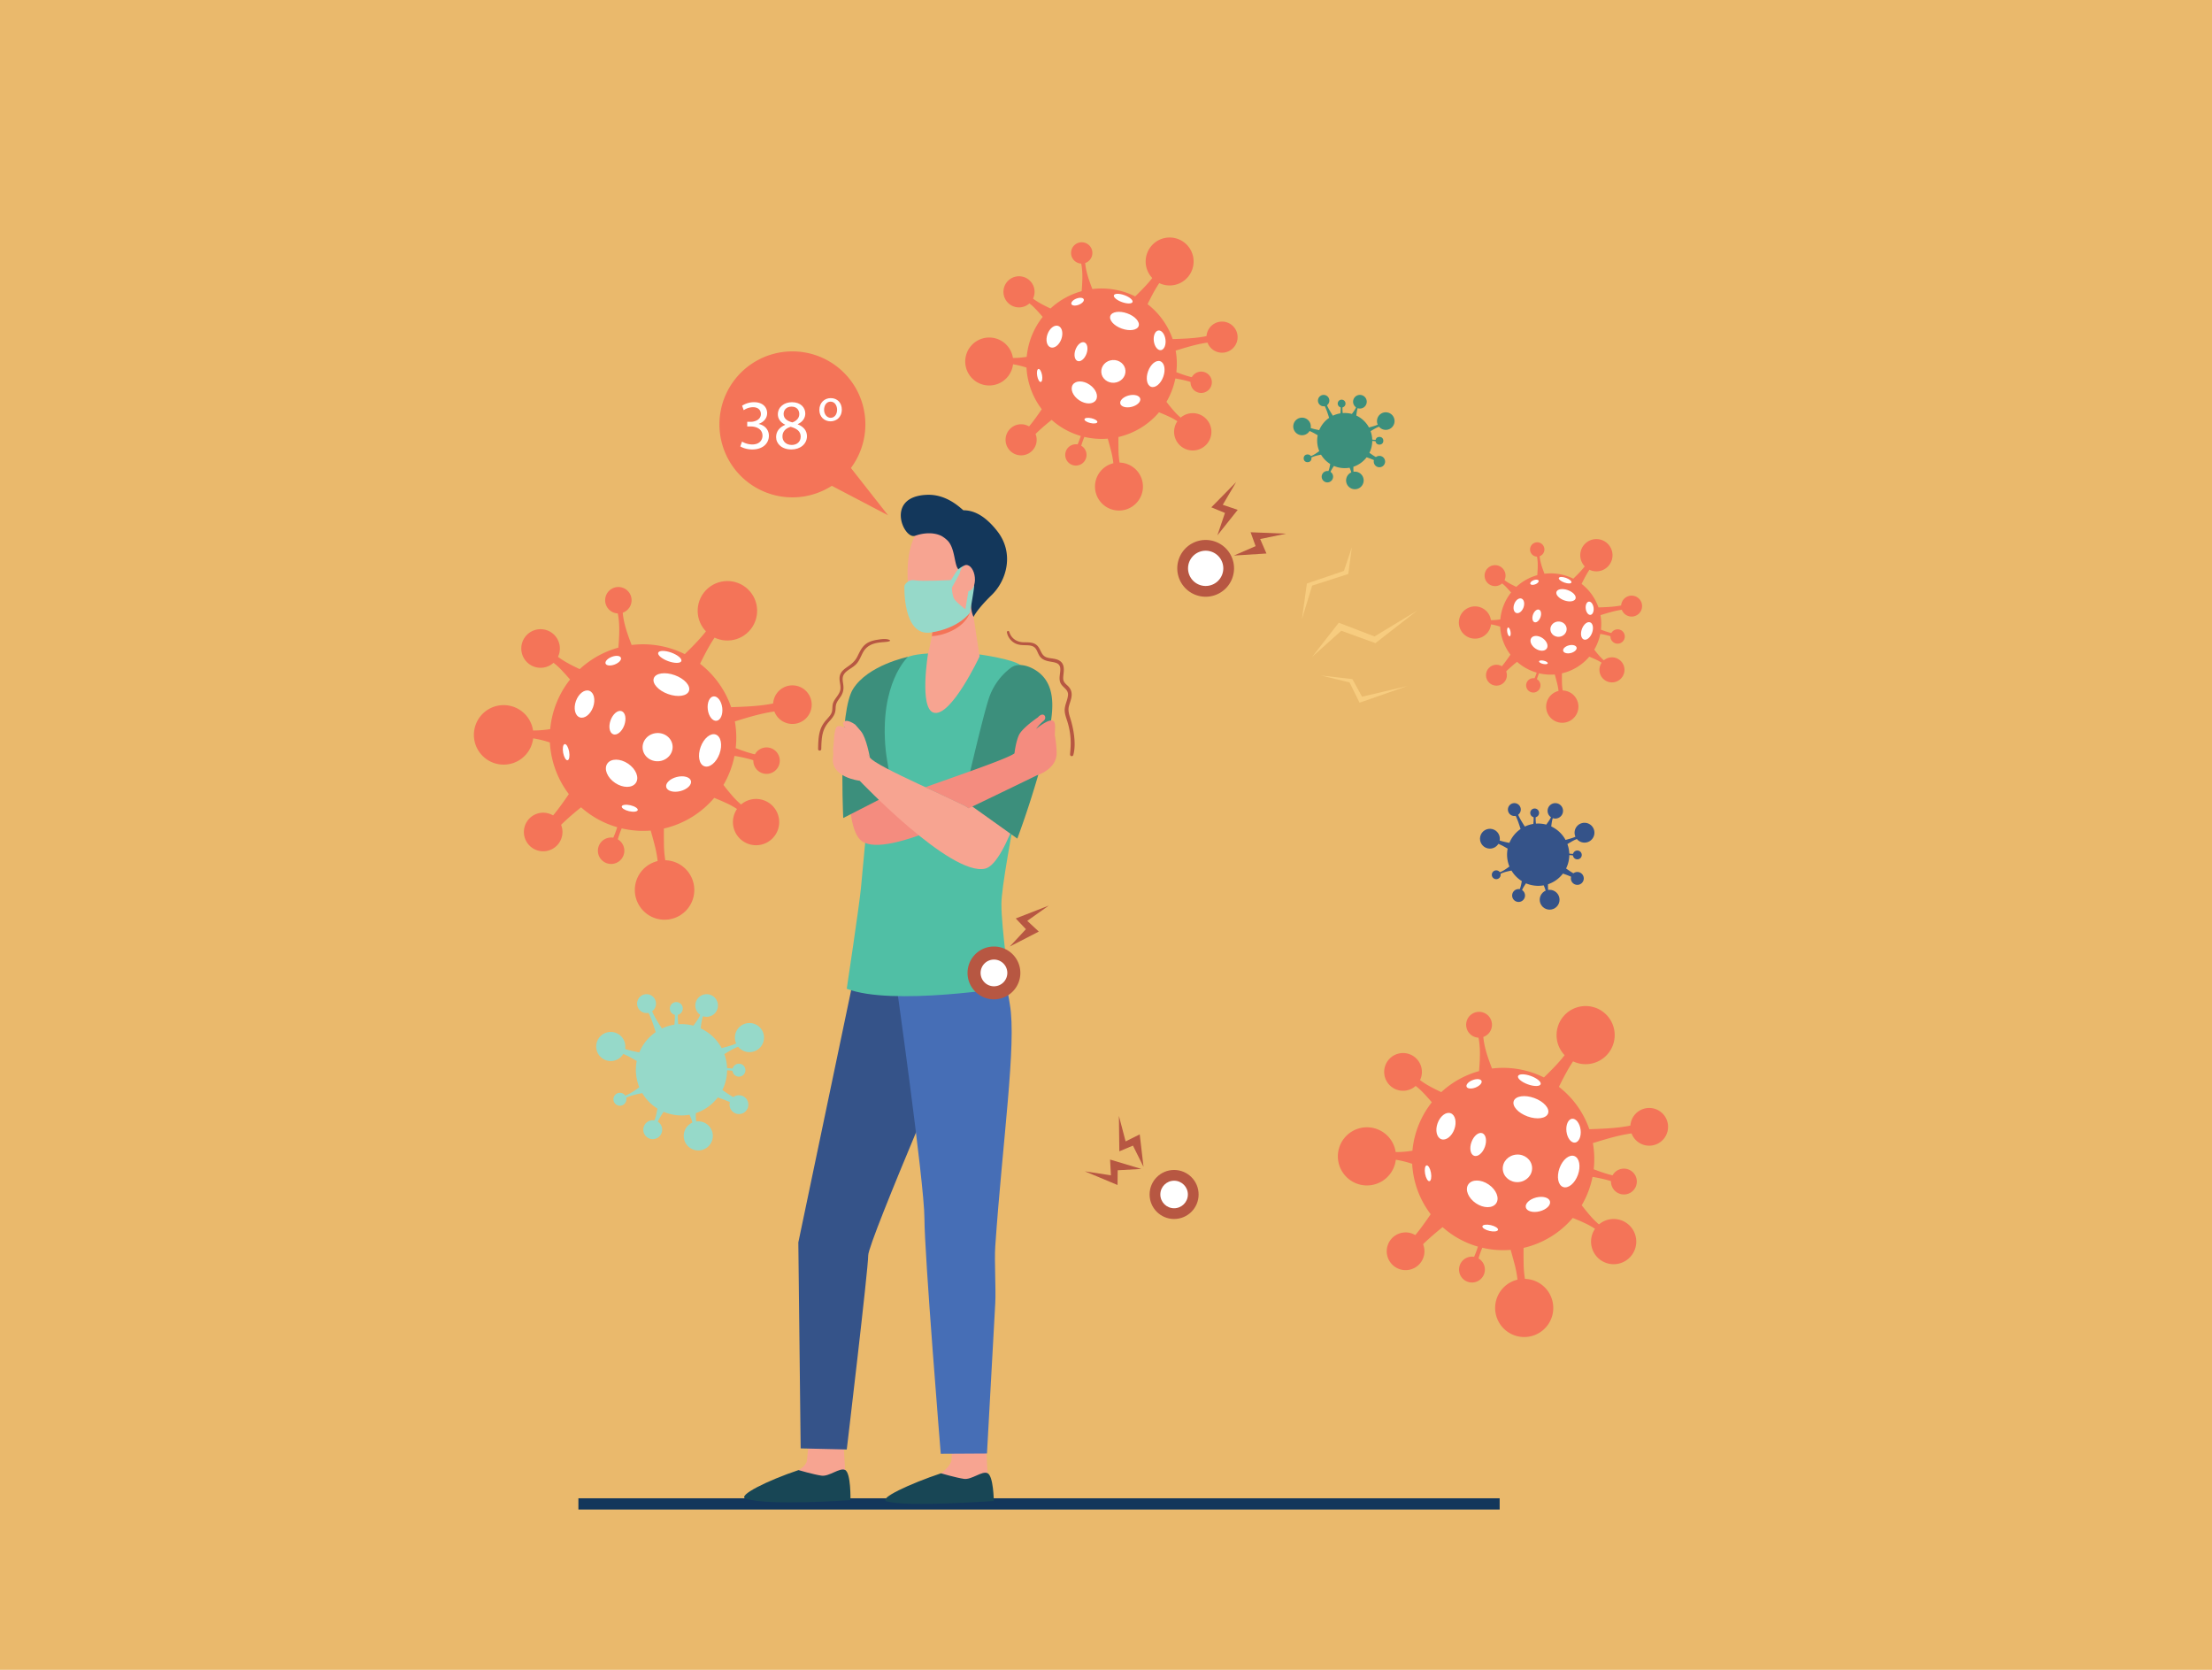 <svg id="Layer_1" data-name="Layer 1" xmlns="http://www.w3.org/2000/svg" viewBox="0 0 2650 2000"><defs><style>.cls-1{fill:#eab96c;}.cls-2{fill:#f47458;}.cls-3{fill:#fff;}.cls-4{fill:#13375b;}.cls-5{fill:#96d9c9;}.cls-6{fill:#3c8f7c;}.cls-7{fill:#355389;}.cls-8{fill:#f7a491;}.cls-9{fill:#184655;}.cls-10{fill:#466eb6;}.cls-11{fill:#50bfa5;}.cls-12{fill:#f48c7f;}.cls-13{fill:#f7cc7f;}.cls-14{fill:#b75742;}</style></defs><rect class="cls-1" width="2650" height="2000"/><path class="cls-2" d="M1283.3,421.77a18.63,18.63,0,1,1,22.91-13A18.64,18.64,0,0,1,1283.3,421.77Z" transform="translate(175.78)"/><path class="cls-2" d="M1040.06,367.51a18.64,18.64,0,1,1,22.91-13A18.65,18.65,0,0,1,1040.06,367.51Z" transform="translate(175.78)"/><path class="cls-2" d="M1042.58,544.73a18.63,18.63,0,1,1,22.91-13A18.64,18.64,0,0,1,1042.58,544.73Z" transform="translate(175.78)"/><path class="cls-2" d="M1247.22,538.74a22.34,22.34,0,1,1,27.47-15.61A22.34,22.34,0,0,1,1247.22,538.74Z" transform="translate(175.78)"/><path class="cls-2" d="M1258.27,469.62a12.77,12.77,0,1,1,16.74-6.74A12.76,12.76,0,0,1,1258.27,469.62Z" transform="translate(175.78)"/><path class="cls-2" d="M1109.75,557.17a12.76,12.76,0,1,1,15.69-8.92A12.76,12.76,0,0,1,1109.75,557.17Z" transform="translate(175.78)"/><path class="cls-2" d="M1116.76,315.27a12.77,12.77,0,1,1,15.69-8.92A12.77,12.77,0,0,1,1116.76,315.27Z" transform="translate(175.78)"/><path class="cls-2" d="M1217.83,340.88a28.72,28.72,0,1,1,35.32-20.07A28.72,28.72,0,0,1,1217.83,340.88Z" transform="translate(175.78)"/><path class="cls-2" d="M1001.7,460.68A28.72,28.72,0,1,1,1037,440.61,28.72,28.72,0,0,1,1001.7,460.68Z" transform="translate(175.78)"/><path class="cls-2" d="M1157.14,610.46a28.72,28.72,0,1,1,35.31-20.07A28.72,28.72,0,0,1,1157.14,610.46Z" transform="translate(175.78)"/><path class="cls-2" d="M1174.4,580.11a59.89,59.89,0,0,1-6.76-16,102,102,0,0,1-3.47-24.92c0-1.82-.15-7.16-.05-15.77a90.47,90.47,0,0,0,48.6-29.58c1.42.55,2.82,1.11,4.21,1.7,3.27,1.36,6.48,2.81,9.63,4.32,8.71,4.27,19.22,11.88,23.42,20.25l7.47-9.91a27.27,27.27,0,0,1-5.23-1.61,45.86,45.86,0,0,1-4.73-2.28,57.29,57.29,0,0,1-8.49-5.84,71.4,71.4,0,0,1-7.48-7.19q-3.49-3.93-6.82-8.06-1.56-2-3.07-3.94a90.56,90.56,0,0,0,10.68-28c9.29,1.6,21.63,4.25,29.74,9.09l2.44-8.89c-9.73,0-22-4.24-31-7.71a89.14,89.14,0,0,0-.81-25.83c15.5-4.76,37.88-11.93,54.38-10L1285,397.67c-15,7.3-38.77,7.88-55.89,8.48A90.42,90.42,0,0,0,1199,364.3c7.41-14.95,15.2-30.11,27.85-41.3a43,43,0,0,1,5.88-4.5l-14.64-10.62a43.12,43.12,0,0,1-2.44,7c-6.83,15.78-19.29,28.26-31.46,40.14a90.43,90.43,0,0,0-51.32-8.82c-4.27-11.23-7.77-20.89-8.66-32.1a44.76,44.76,0,0,1,.46-11.8l-9.13,1.32a33.09,33.09,0,0,1,2.28,5.54c4.12,12.65,3.3,26.16,2.25,39.59a90.52,90.52,0,0,0-37.34,20.76c-8.19-3.91-25-11.53-31.23-23l-7.54,9.85c6.15,1.5,13,6.24,17.73,10.59,3.28,3,9.13,9.58,11.72,12.59a90.3,90.3,0,0,0-19.18,47.86,98.1,98.1,0,0,1-25.45.89c-8-.86-18-3.37-24-7.42l-1.4,18c6.61-3.07,16.88-4,24.87-3.61a98.48,98.48,0,0,1,25.73,5.05,90.17,90.17,0,0,0,18.3,49.83c-5.06,7.38-15.68,23-25.87,31.71l9.11,8.43c7.06-9.68,20.3-20.72,28.56-27.38A89.69,89.69,0,0,0,1119,522.16c-2.07,6.7-5.76,15.7-10.23,21.13l8.66,3.15c.06-7.13,3.11-16.6,5.89-23.15a89.57,89.57,0,0,0,28,2.11c2.29,8,3.53,12.94,4.08,15,3.21,12.65,5,29.89,1,42.17Z" transform="translate(175.78)"/><path class="cls-3" d="M1188.32,390.56c-1.82,5-10.88,6.36-20.24,3s-15.49-10.2-13.67-15.23,10.88-6.36,20.24-3S1190.14,385.54,1188.32,390.56Z" transform="translate(175.78)"/><path class="cls-3" d="M1095.7,406.19c-2.56,7.08-8.33,11.49-12.9,9.83s-6.2-8.72-3.64-15.81,8.34-11.48,12.91-9.83S1098.26,399.11,1095.7,406.19Z" transform="translate(175.78)"/><path class="cls-3" d="M1137.07,479.33c-3.45,5.14-12.44,5.16-20.06,0s-11-13.46-7.55-18.6,12.45-5.16,20.07,0S1140.53,474.18,1137.07,479.33Z" transform="translate(175.78)"/><path class="cls-3" d="M1217.82,451.26c-3,8.45-9.6,13.83-14.63,12s-6.62-10.14-3.56-18.59,9.6-13.83,14.62-12S1220.88,442.81,1217.82,451.26Z" transform="translate(175.78)"/><path class="cls-3" d="M1190.22,477.45c-.94-3.77-7.06-5.48-13.65-3.82s-11.18,6.06-10.23,9.83,7.06,5.48,13.66,3.82S1191.17,481.22,1190.22,477.45Z" transform="translate(175.78)"/><path class="cls-3" d="M1113.77,357.64c-4.08,1.56-6.76,4.49-6,6.53s4.72,2.42,8.8.86,6.76-4.49,6-6.53S1117.85,356.07,1113.77,357.64Z" transform="translate(175.78)"/><path class="cls-3" d="M1066.8,450.22c.77,4.3,2.69,7.56,4.29,7.28s2.27-4,1.5-8.32-2.69-7.55-4.29-7.27S1066,445.92,1066.8,450.22Z" transform="translate(175.78)"/><path class="cls-3" d="M1130.49,506.69c4.26,1,8,.48,8.37-1.1s-2.8-3.66-7.06-4.64-8-.48-8.37,1.1S1126.23,505.71,1130.49,506.69Z" transform="translate(175.78)"/><path class="cls-3" d="M1181,361.73c-.82,2.28-6.49,2.32-12.66.1s-10.49-5.89-9.67-8.17,6.49-2.33,12.66-.11S1181.8,359.44,1181,361.73Z" transform="translate(175.78)"/><path class="cls-3" d="M1125.87,423.64c-2.23,6.17-7,10.1-10.65,8.77s-4.81-7.39-2.58-13.55,7-10.1,10.65-8.78S1128.1,417.47,1125.87,423.64Z" transform="translate(175.78)"/><path class="cls-3" d="M1220.47,406.73c.82,6.5-1.64,12.17-5.49,12.66s-7.65-4.39-8.47-10.9,1.64-12.17,5.49-12.66S1219.65,400.22,1220.47,406.73Z" transform="translate(175.78)"/><path class="cls-3" d="M1172.52,443.78c.55,7.51-5.49,14.06-13.48,14.64s-14.92-5-15.46-12.54,5.49-14.07,13.49-14.65S1172,436.27,1172.52,443.78Z" transform="translate(175.78)"/><path class="cls-2" d="M767.4,866.28a23.11,23.11,0,1,1,28.42-16.15A23.12,23.12,0,0,1,767.4,866.28Z" transform="translate(175.78)"/><path class="cls-2" d="M465.7,799a23.11,23.11,0,1,1,28.42-16.15A23.11,23.11,0,0,1,465.7,799Z" transform="translate(175.78)"/><path class="cls-2" d="M468.83,1018.79a23.11,23.11,0,1,1,28.41-16.15A23.11,23.11,0,0,1,468.83,1018.79Z" transform="translate(175.78)"/><path class="cls-2" d="M722.65,1011.36A27.71,27.71,0,1,1,756.72,992,27.7,27.7,0,0,1,722.65,1011.36Z" transform="translate(175.78)"/><path class="cls-2" d="M736.35,925.63a15.84,15.84,0,1,1,20.78-8.36A15.84,15.84,0,0,1,736.35,925.63Z" transform="translate(175.78)"/><path class="cls-2" d="M552.14,1034.22a15.83,15.83,0,1,1,19.47-11.06A15.83,15.83,0,0,1,552.14,1034.22Z" transform="translate(175.78)"/><path class="cls-2" d="M560.83,734.17a15.83,15.83,0,1,1,19.47-11.06A15.82,15.82,0,0,1,560.83,734.17Z" transform="translate(175.78)"/><circle class="cls-2" cx="695.65" cy="731.6" r="35.62" transform="translate(-132.98 630.01) rotate(-40.67)"/><path class="cls-2" d="M418.13,914.54a35.63,35.63,0,1,1,43.8-24.89A35.63,35.63,0,0,1,418.13,914.54Z" transform="translate(175.78)"/><path class="cls-2" d="M610.92,1100.31a35.62,35.62,0,1,1,43.8-24.89A35.63,35.63,0,0,1,610.92,1100.31Z" transform="translate(175.78)"/><path class="cls-2" d="M632.33,1062.68c-3.73-5.71-6.54-13.23-8.39-19.86a126.61,126.61,0,0,1-4.3-30.9c0-2.25-.18-8.89-.07-19.56a112.15,112.15,0,0,0,60.29-36.7q2.64,1,5.22,2.11c4.06,1.69,8,3.49,11.95,5.36,10.8,5.3,23.84,14.74,29.05,25.12L735.34,976a34.12,34.12,0,0,1-6.49-2,55.71,55.71,0,0,1-5.87-2.83,70.7,70.7,0,0,1-10.53-7.24,90.6,90.6,0,0,1-9.28-8.91q-4.32-4.87-8.45-10c-1.29-1.6-2.55-3.23-3.8-4.88a112.41,112.41,0,0,0,13.24-34.8c11.52,2,26.83,5.28,36.88,11.28l3-11c-12.08,0-27.31-5.26-38.46-9.57a110.89,110.89,0,0,0-1-32c19.22-5.91,47-14.8,67.45-12.39l-2.57-15.18c-18.64,9.06-48.08,9.78-69.32,10.53A112.2,112.2,0,0,0,662.89,795c9.19-18.53,18.86-37.35,34.54-51.23a55.55,55.55,0,0,1,7.3-5.58L686.57,725a54.18,54.18,0,0,1-3,8.68c-8.47,19.58-23.92,35.06-39,49.79a112.15,112.15,0,0,0-63.65-10.94c-5.3-13.93-9.64-25.91-10.74-39.82a55.9,55.9,0,0,1,.56-14.63l-11.32,1.64a41.44,41.44,0,0,1,2.83,6.86c5.11,15.7,4.1,32.45,2.79,49.11a112.33,112.33,0,0,0-46.31,25.76c-10.16-4.85-30.95-14.31-38.73-28.52l-9.37,12.22c7.64,1.85,16.07,7.74,22,13.14,4.07,3.66,11.32,11.88,14.54,15.6a112.12,112.12,0,0,0-23.8,59.37,121.24,121.24,0,0,1-31.56,1.1c-9.89-1.06-22.29-4.18-29.78-9.19l-1.74,22.36c8.2-3.81,20.94-5,30.84-4.48A122.07,122.07,0,0,1,483,889.32a112,112,0,0,0,22.7,61.81c-6.27,9.15-19.45,28.55-32.08,39.33l11.3,10.46c8.75-12,25.17-25.7,35.42-34a111.27,111.27,0,0,0,43.32,23.85c-2.57,8.3-7.14,19.47-12.69,26.2l10.74,3.91c.08-8.84,3.87-20.6,7.32-28.71a111.49,111.49,0,0,0,34.73,2.62c2.85,9.89,4.39,16,5.06,18.57,4,15.68,6.15,37.06,1.28,52.3Z" transform="translate(175.78)"/><path class="cls-3" d="M649.6,827.57c-2.26,6.23-13.5,7.88-25.12,3.68s-19.2-12.65-17-18.88,13.5-7.88,25.11-3.69S651.85,821.34,649.6,827.57Z" transform="translate(175.78)"/><path class="cls-3" d="M534.72,847c-3.18,8.79-10.34,14.25-16,12.2s-7.69-10.83-4.51-19.61,10.34-14.24,16-12.2S537.89,838.17,534.72,847Z" transform="translate(175.78)"/><path class="cls-3" d="M586,937.66c-4.29,6.39-15.43,6.41-24.89.05s-13.65-16.68-9.36-23.06,15.44-6.41,24.9,0S590.32,931.28,586,937.66Z" transform="translate(175.78)"/><path class="cls-3" d="M686.19,902.85C682.4,913.33,674.28,920,668,917.75s-8.21-12.58-4.42-23.06,11.91-17.15,18.14-14.9S690,892.37,686.19,902.85Z" transform="translate(175.78)"/><path class="cls-3" d="M652,935.34c-1.18-4.68-8.76-6.8-16.94-4.74s-13.86,7.51-12.69,12.19,8.76,6.79,16.94,4.74S653.13,940,652,935.34Z" transform="translate(175.78)"/><path class="cls-3" d="M557.13,786.73c-5.07,1.94-8.38,5.56-7.41,8.1s5.86,3,10.92,1.06,8.38-5.56,7.41-8.09S562.19,784.79,557.13,786.73Z" transform="translate(175.78)"/><path class="cls-3" d="M498.86,901.56c1,5.34,3.34,9.38,5.33,9s2.82-5,1.86-10.31-3.33-9.38-5.32-9S497.91,896.23,498.86,901.56Z" transform="translate(175.78)"/><path class="cls-3" d="M577.86,971.6c5.29,1.21,9.94.6,10.39-1.36s-3.47-4.54-8.76-5.75-9.93-.6-10.38,1.36S572.58,970.39,577.86,971.6Z" transform="translate(175.78)"/><path class="cls-3" d="M640.48,791.8c-1,2.83-8.05,2.89-15.7.12s-13-7.3-12-10.13,8.06-2.89,15.71-.13S641.51,789,640.48,791.8Z" transform="translate(175.78)"/><path class="cls-3" d="M572.14,868.59c-2.77,7.65-8.68,12.53-13.22,10.89s-6-9.17-3.2-16.82,8.68-12.52,13.21-10.88S574.9,860.94,572.14,868.59Z" transform="translate(175.78)"/><path class="cls-3" d="M689.47,847.61c1,8.07-2,15.11-6.81,15.71s-9.48-5.45-10.5-13.52,2-15.1,6.81-15.7S688.45,839.55,689.47,847.61Z" transform="translate(175.78)"/><path class="cls-3" d="M630,893.57c.68,9.32-6.81,17.45-16.73,18.17s-18.5-6.25-19.17-15.56,6.81-17.45,16.73-18.16S629.33,884.26,630,893.57Z" transform="translate(175.78)"/><path class="cls-2" d="M1794,1371.42a22.59,22.59,0,1,1,27.78-15.78A22.58,22.58,0,0,1,1794,1371.42Z" transform="translate(175.78)"/><path class="cls-2" d="M1499.09,1305.64a22.59,22.59,0,1,1,27.77-15.79A22.59,22.59,0,0,1,1499.09,1305.64Z" transform="translate(175.78)"/><path class="cls-2" d="M1502.15,1520.48a22.59,22.59,0,1,1,27.77-15.79A22.6,22.6,0,0,1,1502.15,1520.48Z" transform="translate(175.78)"/><path class="cls-2" d="M1750.22,1513.22a27.08,27.08,0,1,1,33.29-18.93A27.08,27.08,0,0,1,1750.22,1513.22Z" transform="translate(175.78)"/><path class="cls-2" d="M1763.61,1429.42a15.47,15.47,0,1,1,20.3-8.16A15.47,15.47,0,0,1,1763.61,1429.42Z" transform="translate(175.78)"/><path class="cls-2" d="M1583.57,1535.56a15.48,15.48,0,1,1,19-10.81A15.48,15.48,0,0,1,1583.57,1535.56Z" transform="translate(175.78)"/><path class="cls-2" d="M1592.07,1242.31a15.47,15.47,0,1,1,19-10.81A15.47,15.47,0,0,1,1592.07,1242.31Z" transform="translate(175.78)"/><path class="cls-2" d="M1714.59,1273.36A34.81,34.81,0,1,1,1757.4,1249,34.81,34.81,0,0,1,1714.59,1273.36Z" transform="translate(175.78)"/><path class="cls-2" d="M1452.6,1418.59a34.82,34.82,0,1,1,42.8-24.33A34.81,34.81,0,0,1,1452.6,1418.59Z" transform="translate(175.78)"/><path class="cls-2" d="M1641,1600.15a34.82,34.82,0,1,1,42.81-24.33A34.81,34.81,0,0,1,1641,1600.15Z" transform="translate(175.78)"/><path class="cls-2" d="M1661.94,1563.37c-3.64-5.58-6.38-12.93-8.19-19.41a123.81,123.81,0,0,1-4.21-30.2c0-2.2-.18-8.68-.06-19.12a109.6,109.6,0,0,0,58.92-35.86c1.71.67,3.41,1.35,5.1,2.06,4,1.65,7.85,3.41,11.68,5.24,10.55,5.18,23.3,14.4,28.38,24.55l9-12a32.3,32.3,0,0,1-6.34-1.95,55,55,0,0,1-5.73-2.76,69.77,69.77,0,0,1-10.29-7.08,87.6,87.6,0,0,1-9.07-8.71q-4.23-4.75-8.26-9.78-1.89-2.36-3.72-4.77a109.73,109.73,0,0,0,12.94-34c11.26,1.94,26.23,5.16,36,11l3-10.78c-11.8,0-26.69-5.14-37.59-9.35a108.79,108.79,0,0,0-1-31.31c18.78-5.77,45.91-14.46,65.91-12.1L1796,1342.2c-18.22,8.85-47,9.56-67.75,10.29a109.58,109.58,0,0,0-36.44-50.74c9-18.11,18.43-36.5,33.76-50.06a53.05,53.05,0,0,1,7.13-5.46L1715,1233.36a54,54,0,0,1-3,8.48c-8.28,19.13-23.38,34.26-38.13,48.66a109.72,109.72,0,0,0-62.21-10.69c-5.18-13.61-9.42-25.32-10.5-38.91a54.76,54.76,0,0,1,.55-14.31l-11.06,1.61a41,41,0,0,1,2.77,6.71c5,15.33,4,31.71,2.73,48a109.76,109.76,0,0,0-45.27,25.17c-9.93-4.74-30.24-14-37.85-27.87l-9.16,11.94c7.47,1.81,15.71,7.57,21.5,12.84,4,3.58,11.07,11.61,14.21,15.25a109.67,109.67,0,0,0-23.26,58,118.35,118.35,0,0,1-30.84,1.08c-9.67-1-21.79-4.08-29.11-9l-1.7,21.86c8-3.72,20.47-4.85,30.15-4.38a119.87,119.87,0,0,1,31.19,6.12,109.4,109.4,0,0,0,22.19,60.41c-6.14,8.94-19,27.9-31.36,38.44l11,10.22c8.56-11.74,24.6-25.12,34.62-33.2a108.87,108.87,0,0,0,42.34,23.31c-2.51,8.12-7,19-12.4,25.61l10.5,3.82c.07-8.64,3.78-20.13,7.15-28.06A108.83,108.83,0,0,0,1634,1497c2.78,9.67,4.29,15.69,5,18.15,3.89,15.33,6,36.23,1.25,51.12Z" transform="translate(175.78)"/><path class="cls-3" d="M1678.82,1333.59c-2.2,6.09-13.19,7.71-24.54,3.6s-18.77-12.36-16.57-18.45,13.19-7.71,24.54-3.61S1681,1327.5,1678.82,1333.59Z" transform="translate(175.78)"/><path class="cls-3" d="M1566.55,1352.54c-3.11,8.58-10.11,13.92-15.65,11.92s-7.51-10.59-4.41-19.17,10.11-13.92,15.64-11.92S1569.65,1344,1566.55,1352.54Z" transform="translate(175.78)"/><path class="cls-3" d="M1616.7,1441.19c-4.2,6.24-15.09,6.26-24.33,0s-13.34-16.31-9.14-22.54,15.08-6.26,24.32,0S1620.89,1435,1616.7,1441.19Z" transform="translate(175.78)"/><path class="cls-3" d="M1714.58,1407.16c-3.7,10.25-11.64,16.77-17.73,14.57s-8-12.29-4.33-22.54,11.64-16.76,17.73-14.56S1718.28,1396.92,1714.58,1407.16Z" transform="translate(175.78)"/><path class="cls-3" d="M1681.12,1438.92c-1.14-4.57-8.56-6.65-16.55-4.64s-13.54,7.35-12.4,11.92,8.56,6.64,16.56,4.63S1682.27,1443.49,1681.12,1438.92Z" transform="translate(175.78)"/><path class="cls-3" d="M1588.45,1293.68c-5,1.89-8.19,5.44-7.25,7.91s5.73,2.94,10.68,1,8.19-5.44,7.24-7.91S1593.39,1291.78,1588.45,1293.68Z" transform="translate(175.78)"/><path class="cls-3" d="M1531.5,1405.91c.94,5.21,3.27,9.16,5.21,8.82s2.75-4.86,1.82-10.08-3.26-9.16-5.2-8.82S1530.57,1400.69,1531.5,1405.91Z" transform="translate(175.78)"/><path class="cls-3" d="M1608.71,1474.36c5.17,1.18,9.71.58,10.15-1.34s-3.39-4.43-8.56-5.62-9.71-.58-10.15,1.34S1603.55,1473.17,1608.71,1474.36Z" transform="translate(175.78)"/><path class="cls-3" d="M1669.91,1298.63c-1,2.77-7.87,2.83-15.35.12s-12.72-7.13-11.72-9.9,7.87-2.82,15.35-.12S1670.91,1295.86,1669.91,1298.63Z" transform="translate(175.78)"/><path class="cls-3" d="M1603.11,1373.69c-2.7,7.47-8.48,12.23-12.91,10.63s-5.83-9-3.13-16.43,8.48-12.24,12.91-10.64S1605.82,1366.21,1603.11,1373.69Z" transform="translate(175.78)"/><path class="cls-3" d="M1717.79,1353.18c1,7.89-2,14.76-6.66,15.35s-9.27-5.32-10.26-13.21,2-14.76,6.65-15.35S1716.79,1345.3,1717.79,1353.18Z" transform="translate(175.78)"/><path class="cls-3" d="M1659.67,1398.1c.66,9.1-6.66,17.05-16.35,17.75s-18.08-6.11-18.74-15.21,6.66-17,16.35-17.75S1659,1389,1659.67,1398.1Z" transform="translate(175.78)"/><path class="cls-2" d="M1775.63,738.06A12.54,12.54,0,1,1,1791,729.3,12.55,12.55,0,0,1,1775.63,738.06Z" transform="translate(175.78)"/><path class="cls-2" d="M1612,701.55a12.54,12.54,0,1,1,15.42-8.76A12.54,12.54,0,0,1,1612,701.55Z" transform="translate(175.78)"/><circle class="cls-2" cx="1616.98" cy="808.71" r="12.54" transform="translate(713.02 2258.81) rotate(-79.9)"/><path class="cls-2" d="M1751.35,816.77a15,15,0,1,1,18.48-10.5A15,15,0,0,1,1751.35,816.77Z" transform="translate(175.78)"/><path class="cls-2" d="M1758.78,770.26a8.59,8.59,0,1,1,11.27-4.54A8.59,8.59,0,0,1,1758.78,770.26Z" transform="translate(175.78)"/><path class="cls-2" d="M1658.85,829.17a8.59,8.59,0,1,1,10.56-6A8.6,8.6,0,0,1,1658.85,829.17Z" transform="translate(175.78)"/><path class="cls-2" d="M1663.56,666.4a8.59,8.59,0,1,1,10.56-6A8.59,8.59,0,0,1,1663.56,666.4Z" transform="translate(175.78)"/><path class="cls-2" d="M1731.57,683.63a19.32,19.32,0,1,1,23.77-13.5A19.32,19.32,0,0,1,1731.57,683.63Z" transform="translate(175.78)"/><path class="cls-2" d="M1586.14,764.24a19.32,19.32,0,1,1,23.77-13.5A19.32,19.32,0,0,1,1586.14,764.24Z" transform="translate(175.78)"/><path class="cls-2" d="M1690.73,865a19.33,19.33,0,1,1,23.76-13.51A19.34,19.34,0,0,1,1690.73,865Z" transform="translate(175.78)"/><path class="cls-2" d="M1702.35,844.61a40.2,40.2,0,0,1-4.55-10.77,69.15,69.15,0,0,1-2.34-16.77c0-1.22-.09-4.82,0-10.61a60.93,60.93,0,0,0,32.71-19.91c.95.37,1.89.76,2.83,1.15,2.2.91,4.35,1.89,6.48,2.91,5.86,2.87,12.93,8,15.76,13.62l5-6.67a17.61,17.61,0,0,1-3.52-1.08,28.29,28.29,0,0,1-3.18-1.54,37.55,37.55,0,0,1-5.71-3.93,47.8,47.8,0,0,1-5-4.83q-2.34-2.64-4.58-5.43-1-1.31-2.07-2.64a60.94,60.94,0,0,0,7.19-18.88c6.25,1.07,14.55,2.86,20,6.12l1.64-6c-6.55,0-14.81-2.86-20.86-5.2a60.34,60.34,0,0,0-.54-17.37c10.42-3.21,25.49-8,36.59-6.72l-1.4-8.24c-10.11,4.92-26.08,5.31-37.6,5.71a60.93,60.93,0,0,0-20.23-28.16c5-10.06,10.23-20.26,18.74-27.79a29.56,29.56,0,0,1,4-3l-9.85-7.14a29.94,29.94,0,0,1-1.65,4.7c-4.6,10.62-13,19-21.17,27a60.77,60.77,0,0,0-34.53-5.94c-2.87-7.56-5.22-14.06-5.82-21.6a30.1,30.1,0,0,1,.3-7.94l-6.14.89a23.69,23.69,0,0,1,1.54,3.72c2.77,8.52,2.22,17.61,1.51,26.64a61,61,0,0,0-25.13,14c-5.51-2.63-16.78-7.77-21-15.48l-5.08,6.63c4.14,1,8.72,4.2,11.93,7.13,2.21,2,6.15,6.45,7.89,8.47a60.9,60.9,0,0,0-12.91,32.2,65.4,65.4,0,0,1-17.12.6c-5.36-.57-12.09-2.27-16.16-5l-.94,12.14c4.45-2.07,11.36-2.7,16.73-2.43a66,66,0,0,1,17.32,3.39,60.71,60.71,0,0,0,12.31,33.53c-3.4,5-10.55,15.49-17.4,21.34l6.13,5.67c4.75-6.51,13.65-13.94,19.22-18.42a60.34,60.34,0,0,0,23.5,12.93c-1.4,4.51-3.87,10.57-6.89,14.22L1664,822c0-4.8,2.1-11.17,4-15.58a60.07,60.07,0,0,0,18.84,1.42c1.54,5.37,2.38,8.71,2.75,10.08,2.16,8.5,3.33,20.1.69,28.37Z" transform="translate(175.78)"/><path class="cls-3" d="M1711.72,717.06c-1.23,3.38-7.32,4.28-13.63,2s-10.42-6.86-9.19-10.24,7.32-4.28,13.62-2S1712.94,713.68,1711.72,717.06Z" transform="translate(175.78)"/><path class="cls-3" d="M1649.4,727.58c-1.73,4.76-5.61,7.73-8.69,6.61s-4.17-5.87-2.45-10.63,5.61-7.73,8.69-6.62S1651.12,722.81,1649.4,727.58Z" transform="translate(175.78)"/><path class="cls-3" d="M1677.23,776.79c-2.32,3.46-8.37,3.47-13.5,0s-7.4-9.05-5.08-12.52,8.38-3.47,13.51,0S1679.56,773.33,1677.23,776.79Z" transform="translate(175.78)"/><path class="cls-3" d="M1731.57,757.9c-2.06,5.69-6.46,9.31-9.84,8.09s-4.46-6.83-2.41-12.51,6.46-9.31,9.85-8.09S1733.62,752.21,1731.57,757.9Z" transform="translate(175.78)"/><path class="cls-3" d="M1713,775.53c-.64-2.54-4.76-3.69-9.19-2.57s-7.52,4.07-6.88,6.61,4.75,3.68,9.19,2.57S1713.63,778.06,1713,775.53Z" transform="translate(175.78)"/><path class="cls-3" d="M1661.55,694.91c-2.74,1.05-4.54,3-4,4.39s3.18,1.63,5.93.58,4.54-3,4-4.39S1664.3,693.85,1661.55,694.91Z" transform="translate(175.78)"/><path class="cls-3" d="M1629.94,757.2c.52,2.9,1.81,5.09,2.89,4.9s1.53-2.7,1-5.59-1.81-5.09-2.88-4.9S1629.43,754.31,1629.94,757.2Z" transform="translate(175.78)"/><path class="cls-3" d="M1672.8,795.2c2.87.66,5.39.33,5.63-.74s-1.88-2.46-4.74-3.12-5.39-.33-5.64.74S1669.93,794.54,1672.8,795.2Z" transform="translate(175.78)"/><path class="cls-3" d="M1706.77,697.66c-.55,1.53-4.37,1.56-8.52.06s-7.06-4-6.51-5.49,4.37-1.57,8.52-.07S1707.33,696.12,1706.77,697.66Z" transform="translate(175.78)"/><path class="cls-3" d="M1669.69,739.32c-1.5,4.15-4.71,6.79-7.16,5.9s-3.24-5-1.74-9.12,4.71-6.79,7.17-5.9S1671.19,735.17,1669.69,739.32Z" transform="translate(175.78)"/><path class="cls-3" d="M1733.35,727.94c.55,4.37-1.1,8.19-3.7,8.52s-5.14-3-5.69-7.33,1.1-8.2,3.69-8.53S1732.8,723.56,1733.35,727.94Z" transform="translate(175.78)"/><path class="cls-3" d="M1701.09,752.87c.36,5-3.7,9.46-9.08,9.85s-10-3.39-10.4-8.44,3.7-9.46,9.07-9.85S1700.72,747.82,1701.09,752.87Z" transform="translate(175.78)"/><rect class="cls-4" x="692.93" y="1794.55" width="1103.67" height="13.44"/><path class="cls-5" d="M610.11,1202.07a11.31,11.31,0,1,1-11.31-11.3A11.31,11.31,0,0,1,610.11,1202.07Z" transform="translate(175.78)"/><path class="cls-5" d="M617.53,1353.08a11.31,11.31,0,1,1-11.3-11.31A11.3,11.3,0,0,1,617.53,1353.08Z" transform="translate(175.78)"/><circle class="cls-5" cx="885.26" cy="1323.07" r="11.3"/><path class="cls-5" d="M684.33,1204.34a13.55,13.55,0,1,1-13.55-13.55A13.55,13.55,0,0,1,684.33,1204.34Z" transform="translate(175.78)"/><path class="cls-5" d="M642.12,1209a7.74,7.74,0,1,1-6.63-8.71A7.74,7.74,0,0,1,642.12,1209Z" transform="translate(175.78)"/><path class="cls-5" d="M717.24,1281.78a7.75,7.75,0,1,1-7.74-7.74A7.74,7.74,0,0,1,717.24,1281.78Z" transform="translate(175.78)"/><path class="cls-5" d="M574.63,1316.63a7.75,7.75,0,1,1-7.75-7.75A7.75,7.75,0,0,1,574.63,1316.63Z" transform="translate(175.78)"/><path class="cls-5" d="M573.34,1253.39A17.43,17.43,0,1,1,555.91,1236,17.42,17.42,0,0,1,573.34,1253.39Z" transform="translate(175.78)"/><path class="cls-5" d="M678.2,1360.51a17.43,17.43,0,1,1-17.42-17.43A17.42,17.42,0,0,1,678.2,1360.51Z" transform="translate(175.78)"/><path class="cls-5" d="M739.51,1242.74a17.43,17.43,0,1,1-17.43-17.42A17.43,17.43,0,0,1,739.51,1242.74Z" transform="translate(175.78)"/><path class="cls-5" d="M720.25,1240.28a36.77,36.77,0,0,1-8.27,6.53,62.7,62.7,0,0,1-14,6c-1.06.3-4.16,1.24-9.21,2.57a54.88,54.88,0,0,0-25.13-23.67c.1-.92.2-1.83.32-2.73.27-2.14.6-4.24,1-6.33,1.1-5.78,3.86-13.16,8.08-17l-7-2.77a16.56,16.56,0,0,1-.1,3.32,28.81,28.81,0,0,1-.57,3.13,35,35,0,0,1-2.05,5.91,44.24,44.24,0,0,1-3,5.53c-1.16,1.78-2.36,3.54-3.62,5.28-.59.82-1.19,1.63-1.81,2.43a55,55,0,0,0-18.13-1.73c-.56-5.69-1-13.34.54-18.85h-5.6c1.58,5.69,1.07,13.56.48,19.37a54.44,54.44,0,0,0-15,4.63c-5.28-8.3-13.08-20.23-14.6-30.19l-6.82,3.18c6.69,7.61,10.85,21.4,14,31.32a54.78,54.78,0,0,0-19.64,24.32c-9.93-1.93-20.06-4-28.64-9.64a26.62,26.62,0,0,1-3.58-2.72L554,1258.52a27.33,27.33,0,0,1,4.48.31c10.34,1.45,19.64,6.73,28.55,11.93a54.78,54.78,0,0,0,3.1,31.44c-5.88,4.31-11,7.91-17.38,10.23a27.8,27.8,0,0,1-7,1.64l2.25,5.12a20.79,20.79,0,0,1,2.87-2.23c6.73-4.44,14.77-6.14,22.79-7.69a54.84,54.84,0,0,0,18.16,18.5c-1,5.42-2.73,16.45-8.42,22l7,2.83c-.11-3.85,1.57-8.59,3.34-12.08,1.2-2.4,4.14-6.88,5.48-8.88a54.77,54.77,0,0,0,31.08,3.51,59.15,59.15,0,0,1,4.61,14.74c.79,4.8.93,11.06-.47,15.24l10.77-2.08c-2.86-3.38-5.05-9.23-6.11-14a59.62,59.62,0,0,1-1.19-15.86,54.79,54.79,0,0,0,26.2-18.73c5.13,1.77,16,5.47,22.71,10l3.46-6.69c-6.8-2.56-15.38-8.53-20.61-12.29a54.47,54.47,0,0,0,5.62-23.53c4.25.14,10.11.84,14,2.59l.45-5.58c-4.18,1.12-10.21.85-14.49.28a54.28,54.28,0,0,0-3.27-16.72c4.3-2.62,7-4.15,8.1-4.79,6.88-3.92,16.68-7.71,24.5-7.39Z" transform="translate(175.78)"/><path class="cls-6" d="M1416.79,479.79A6.82,6.82,0,1,1,1410,473,6.82,6.82,0,0,1,1416.79,479.79Z" transform="translate(175.78)"/><path class="cls-6" d="M1421.27,570.94a6.83,6.83,0,1,1-6.82-6.82A6.82,6.82,0,0,1,1421.27,570.94Z" transform="translate(175.78)"/><circle class="cls-6" cx="1652.56" cy="552.83" r="6.82"/><path class="cls-6" d="M1461.6,481.16a8.18,8.18,0,1,1-8.18-8.18A8.18,8.18,0,0,1,1461.6,481.16Z" transform="translate(175.78)"/><path class="cls-6" d="M1436.12,484a4.67,4.67,0,1,1-4-5.26A4.68,4.68,0,0,1,1436.12,484Z" transform="translate(175.78)"/><circle class="cls-6" cx="1652.58" cy="527.91" r="4.67"/><circle class="cls-6" cx="1566.48" cy="548.94" r="4.67"/><path class="cls-6" d="M1394.6,510.76a10.52,10.52,0,1,1-10.52-10.51A10.52,10.52,0,0,1,1394.6,510.76Z" transform="translate(175.78)"/><path class="cls-6" d="M1457.9,575.43a10.52,10.52,0,1,1-10.52-10.52A10.52,10.52,0,0,1,1457.9,575.43Z" transform="translate(175.78)"/><path class="cls-6" d="M1494.91,504.34a10.52,10.52,0,1,1-10.52-10.52A10.51,10.51,0,0,1,1494.91,504.34Z" transform="translate(175.78)"/><path class="cls-6" d="M1483.28,502.85a21.75,21.75,0,0,1-5,3.94,37.56,37.56,0,0,1-8.46,3.65c-.64.18-2.51.75-5.56,1.55a33.22,33.22,0,0,0-15.17-14.29c.05-.55.12-1.1.19-1.65.16-1.28.36-2.56.59-3.82.66-3.49,2.32-7.94,4.87-10.24l-4.22-1.67a10.15,10.15,0,0,1-.06,2,16.76,16.76,0,0,1-.35,1.9,20.28,20.28,0,0,1-1.24,3.56,25.14,25.14,0,0,1-1.81,3.34c-.69,1.08-1.42,2.14-2.18,3.19l-1.09,1.47a33.21,33.21,0,0,0-11-1c-.33-3.43-.59-8.05.33-11.38h-3.38c1,3.44.64,8.19.29,11.7a32.45,32.45,0,0,0-9,2.79c-3.19-5-7.9-12.21-8.81-18.23l-4.12,1.92c4,4.6,6.55,12.92,8.43,18.91a33.1,33.1,0,0,0-11.86,14.68c-6-1.16-12.11-2.44-17.29-5.81a16.49,16.49,0,0,1-2.16-1.65l-2.33,6.21a16,16,0,0,1,2.71.18c6.24.88,11.86,4.06,17.23,7.2a33.08,33.08,0,0,0,1.88,19c-3.55,2.6-6.62,4.77-10.5,6.18a16.21,16.21,0,0,1-4.21,1l1.36,3.1a12.73,12.73,0,0,1,1.73-1.35c4.07-2.68,8.92-3.7,13.76-4.64a33.17,33.17,0,0,0,11,11.17c-.58,3.27-1.65,9.93-5.08,13.26l4.21,1.71a16.6,16.6,0,0,1,2-7.29c.72-1.45,2.49-4.16,3.3-5.37a33.05,33.05,0,0,0,18.76,2.13,35.77,35.77,0,0,1,2.79,8.89c.47,2.9.56,6.68-.28,9.2l6.5-1.25c-1.73-2-3.06-5.58-3.69-8.43a35.53,35.53,0,0,1-.72-9.58,33,33,0,0,0,15.81-11.31c3.1,1.07,9.65,3.31,13.71,6.06l2.09-4c-4.1-1.55-9.28-5.15-12.44-7.42a32.85,32.85,0,0,0,3.39-14.2,24.77,24.77,0,0,1,8.46,1.56l.27-3.37a25,25,0,0,1-8.75.17,33.06,33.06,0,0,0-2-10.09c2.59-1.59,4.22-2.51,4.88-2.9,4.16-2.36,10.07-4.65,14.79-4.46Z" transform="translate(175.78)"/><path class="cls-7" d="M1646.15,969.64a7.71,7.71,0,1,1-7.71-7.71A7.71,7.71,0,0,1,1646.15,969.64Z" transform="translate(175.78)"/><path class="cls-7" d="M1651.21,1072.57a7.71,7.71,0,1,1-7.71-7.7A7.71,7.71,0,0,1,1651.21,1072.57Z" transform="translate(175.78)"/><path class="cls-7" d="M1721.59,1052.12a7.71,7.71,0,1,1-7.71-7.71A7.71,7.71,0,0,1,1721.59,1052.12Z" transform="translate(175.78)"/><path class="cls-7" d="M1696.74,971.19a9.24,9.24,0,1,1-9.23-9.24A9.23,9.23,0,0,1,1696.74,971.19Z" transform="translate(175.78)"/><path class="cls-7" d="M1668,974.37a5.28,5.28,0,1,1-4.52-5.94A5.28,5.28,0,0,1,1668,974.37Z" transform="translate(175.78)"/><path class="cls-7" d="M1719.18,1024a5.28,5.28,0,1,1-5.28-5.28A5.28,5.28,0,0,1,1719.18,1024Z" transform="translate(175.78)"/><path class="cls-7" d="M1622,1047.73a5.28,5.28,0,1,1-5.28-5.28A5.27,5.27,0,0,1,1622,1047.73Z" transform="translate(175.78)"/><circle class="cls-7" cx="1609.21" cy="1004.62" r="11.88" transform="translate(437.52 2339.96) rotate(-76.72)"/><circle class="cls-7" cx="1680.69" cy="1077.64" r="11.88" transform="translate(-93.96 1504.06) rotate(-45)"/><path class="cls-7" d="M1734.35,997.36a11.88,11.88,0,1,1-11.87-11.88A11.87,11.87,0,0,1,1734.35,997.36Z" transform="translate(175.78)"/><path class="cls-7" d="M1721.23,995.68a25,25,0,0,1-5.64,4.45,42.8,42.8,0,0,1-9.55,4.12c-.73.2-2.84.84-6.29,1.75a37.39,37.39,0,0,0-17.13-16.13c.07-.63.14-1.25.22-1.87.19-1.45.41-2.89.67-4.31.74-3.94,2.62-9,5.5-11.56l-4.77-1.89a10.56,10.56,0,0,1-.07,2.26,18.77,18.77,0,0,1-.39,2.14,24.59,24.59,0,0,1-1.39,4,30.67,30.67,0,0,1-2.05,3.77q-1.18,1.81-2.47,3.6c-.4.55-.81,1.11-1.23,1.65a37.4,37.4,0,0,0-12.36-1.17c-.38-3.88-.67-9.1.37-12.86h-3.82c1.08,3.88.73,9.24.33,13.21A37.08,37.08,0,0,0,1651,990c-3.6-5.65-8.91-13.79-10-20.58l-4.65,2.17c4.56,5.19,7.4,14.59,9.52,21.35a37.38,37.38,0,0,0-13.39,16.58c-6.77-1.31-13.67-2.76-19.52-6.57a18.44,18.44,0,0,1-2.44-1.85l-2.63,7a18,18,0,0,1,3.06.21c7,1,13.38,4.58,19.46,8.13a37.4,37.4,0,0,0,2.11,21.43c-4,2.94-7.47,5.39-11.85,7a18.65,18.65,0,0,1-4.75,1.11l1.53,3.49a14.3,14.3,0,0,1,2-1.51c4.6-3,10.07-4.19,15.54-5.25a37.42,37.42,0,0,0,12.38,12.61c-.66,3.7-1.86,11.22-5.74,15l4.75,1.92a18.88,18.88,0,0,1,2.28-8.23c.82-1.63,2.82-4.69,3.73-6a37.4,37.4,0,0,0,21.19,2.39,40.63,40.63,0,0,1,3.15,10.05c.53,3.27.63,7.54-.32,10.39l7.34-1.42c-2-2.3-3.45-6.29-4.17-9.52a40.55,40.55,0,0,1-.81-10.81,37.36,37.36,0,0,0,17.86-12.77c3.49,1.21,10.89,3.73,15.48,6.83l2.36-4.55c-4.64-1.75-10.49-5.82-14.05-8.38a37.22,37.22,0,0,0,3.83-16,28,28,0,0,1,9.54,1.76l.31-3.8a28.44,28.44,0,0,1-9.87.19,37.06,37.06,0,0,0-2.24-11.39c2.93-1.79,4.77-2.83,5.52-3.27,4.69-2.67,11.37-5.26,16.7-5Z" transform="translate(175.78)"/><path class="cls-2" d="M773.54,420.87a87.42,87.42,0,0,1,70.09,139.65l44.5,56.68-67.39-35.33a87.42,87.42,0,1,1-47.2-161Z" transform="translate(175.78)"/><path class="cls-3" d="M713.18,528.9a24.76,24.76,0,0,0,12.13,3.46c9.52,0,12.47-6.07,12.38-10.62-.08-7.66-7-10.95-14.15-10.95h-4.13v-5.56h4.13c5.39,0,12.22-2.78,12.22-9.26,0-4.38-2.78-8.26-9.61-8.26a20.15,20.15,0,0,0-10.95,3.62l-1.94-5.39a26.11,26.11,0,0,1,14.32-4.21c10.79,0,15.67,6.4,15.67,13.06,0,5.64-3.37,10.44-10.1,12.89v.16c6.73,1.35,12.21,6.41,12.21,14.07,0,8.76-6.82,16.43-20,16.43-6.15,0-11.55-1.94-14.24-3.71Z" transform="translate(175.78)"/><path class="cls-3" d="M754,523.51c0-6.9,4.12-11.79,10.86-14.65l-.08-.26c-6.07-2.86-8.68-7.58-8.68-12.3,0-8.67,7.33-14.57,16.93-14.57,10.62,0,15.93,6.66,15.93,13.48,0,4.63-2.28,9.6-9,12.8v.26c6.83,2.69,11,7.49,11,14.15,0,9.52-8.17,15.92-18.62,15.92C760.85,538.34,754,531.52,754,523.51Zm29.48-.33c0-6.66-4.63-9.86-12-12-6.41,1.86-9.86,6.07-9.86,11.29-.25,5.56,4,10.45,11,10.45C779.13,533,783.43,528.82,783.43,523.18ZM763,495.8c0,5.47,4.13,8.42,10.45,10.11,4.72-1.6,8.34-5,8.34-9.94,0-4.38-2.61-8.93-9.27-8.93C766.42,487,763,491.08,763,495.8Z" transform="translate(175.78)"/><path class="cls-3" d="M832.71,490.57c-.09,9.69-7,14.07-13.48,14.07-7.5,0-13.4-5.39-13.4-13.65,0-8.76,6.32-14.15,13.57-14.15C827.57,476.84,832.71,482.66,832.71,490.57Zm-21.23.26c0,5.56,3.62,9.6,7.83,9.6,4.47,0,7.75-3.88,7.75-9.69,0-4.21-2.27-9.69-7.83-9.69C813.84,481.05,811.48,486.28,811.48,490.83Z" transform="translate(175.78)"/><path class="cls-8" d="M834.37,1720.88s2.27,40.16,2.29,40.24c.83,5.1,4.12,17.7,4.12,22.33,0,17.42-77.47-14.78-60.11-22.49,1.57-.7,9.8-6,10.32-11.91.8-9.13,2.82-27.61,2.82-27.61Z" transform="translate(175.78)"/><path class="cls-9" d="M780.86,1760.79s18.19,5.33,27.51,6.66,21.6-9.88,28.19-6.85c7.25,3.33,6.52,36.16,6.52,36.16s-98,7.12-125.46-1.71C706.76,1791.55,743.68,1773.2,780.86,1760.79Z" transform="translate(175.78)"/><path class="cls-8" d="M1005.06,1724.73s2.27,40.16,2.29,40.25c.83,5.1,4.12,17.69,4.12,22.33,0,17.41-77.47-14.78-60.11-22.5,1.57-.7,12.25-9.93,12.76-15.85.8-9.13.38-23.66.38-23.66Z" transform="translate(175.78)"/><path class="cls-9" d="M951.55,1764.64s18.19,5.33,27.51,6.66,21.6-9.88,28.19-6.85c7.25,3.33,7.54,33.34,7.54,33.34s-103.81,7.53-128.21.46C875.61,1795.08,914.37,1777.05,951.55,1764.64Z" transform="translate(175.78)"/><path class="cls-7" d="M882.28,1145l-32.75,14.13-68.9,329,2.79,246.67,55.23,1.28s25.69-215.77,25.69-232.49,119-292.63,119-292.63Z" transform="translate(175.78)"/><path class="cls-10" d="M896.31,1166.52s35.39,250.12,35.39,292.85,19.56,281.91,19.56,281.91l55.37-.32s4-72.9,9.93-180.15c.93-16.8-1.2-50.69,0-68.08,8.61-125.07,25.65-242.81,17.51-289.48-1.31-7.51-3.77-27.16-8.56-32.12C989.25,1133.63,896.31,1166.52,896.31,1166.52Z" transform="translate(175.78)"/><path class="cls-11" d="M998.76,784s38.2,5.32,48.25,12.7c11.33,8.32,23.9,26.92,23.9,26.92s-46.91,221.72-47,259c-.07,28.87,10.15,99.74,10.15,99.74s-141.74,23.07-195.42,1.88c0,0,14.66-97.09,17-120.55,2.15-22,20.27-223.4,24.89-237.45,4.19-12.76,11.84-35.67,37.74-41.32S998.76,784,998.76,784Z" transform="translate(175.78)"/><path class="cls-8" d="M988.32,724.3l9.46,61.91s-34.53,73.72-55.15,67.33C925.33,848.18,936,783,936,783s9.43-35,6.6-52.56S988.32,724.3,988.32,724.3Z" transform="translate(175.78)"/><path class="cls-2" d="M942.57,730.39c-2.82-17.53,45.75-6.09,45.75-6.09a70.29,70.29,0,0,1-2.15,9.58c-6.95,18.42-30.93,27.5-45.6,28C942,752.46,943.73,737.57,942.57,730.39Z" transform="translate(175.78)"/><path class="cls-8" d="M988.15,637.57c1.3-.65,19.11,68.76,3.22,90.29s-50.51,32-65,18.21c-16-15.27-24.16-91.16,1.74-114.42S988.15,637.57,988.15,637.57Z" transform="translate(175.78)"/><path class="cls-4" d="M934.45,592.67c22.39-1,38,13.46,43.87,18.5,10,0,24.14,3.87,40.72,25.11,20.38,26.13,11.39,58.75-6.72,76.36s-21.77,26.25-21.77,26.25c-3.13-6.64-3.16-13.65-3.23-21a42.16,42.16,0,0,1,1.71-13.3c3.59-10.77-12.27-15.79-17.48-23.79-4-6.16-3.5-23.16-11.24-32.4a34.66,34.66,0,0,0-8.16-6.45c-7.09-3.56-18.28-4.9-31.74-.2S884.08,594.83,934.45,592.67Z" transform="translate(175.78)"/><path class="cls-12" d="M932.73,951.93c-20.49,7.14-35.65,12.16-35.65,12.16l-15.73-51.74L884.61,820l-40,55s-13.15,114.07,12,132.42c15.39,11.2,54.15,0,94.46-17Z" transform="translate(175.78)"/><path class="cls-6" d="M912,786.73s-47.89,9.67-65.9,38.62c-16.72,26.86-12.38,138.51-11.67,154.41l59.43-30.42s-7.23-37.81-8.52-50.57C877.22,818.16,912,786.73,912,786.73Z" transform="translate(175.78)"/><path class="cls-8" d="M854.14,935.13s109.12,114.65,150.24,105.29c26.84-6.12,56-119.75,56-119.75l-43-72L984.84,968c-9.22-7.28-112.06-49.93-118.51-60.78-7-11.8-26.79-33.29-28.11-34.74s-9.27-4.27-11.4-2.14c-3.82,3.8-3.44,20.06-4.33,24.33s.51,7.27-.2,11.26C817.87,931.11,854.14,935.13,854.14,935.13Z" transform="translate(175.78)"/><path class="cls-6" d="M1043.38,796.69a17,17,0,0,0-8.2,3.19,75.56,75.56,0,0,0-25.3,33.75c-7.29,19.3-31.39,124.8-31.39,124.8l64.49,46c9.87-26.71,18.69-53.87,26.51-81.24,5.37-18.78,10.36-37.79,13.45-57.1,3.16-19.72,4.35-43.19-11.37-58.19C1064.89,801.49,1053.26,795.48,1043.38,796.69Z" transform="translate(175.78)"/><path class="cls-12" d="M1088.17,882.12c-1-4.59,1.88-16.4-2.23-18.7-4.45-2.49-14.8,5-20.49,9.64a55.79,55.79,0,0,1,9-9.64c4.83-3.91.21-12.13-6.86-4.19,0,0-19,12.75-22.84,21.55s-5.17,21.52-5.17,21.52c-7.83,6.46-76.07,29.34-106.64,40.62l46.51,22,5.34,3.15c46.16-22.11,81.73-39.45,81.73-39.45s23.58-7,23.58-26.69A131.5,131.5,0,0,0,1088.17,882.12Z" transform="translate(175.78)"/><path class="cls-8" d="M866.33,907.26s-4.12-23.8-10.76-31.52L848.92,868s-9.76-7.4-13.73-3.43,6.6,13,6.6,13Z" transform="translate(175.78)"/><path class="cls-5" d="M907.73,701.51s3.37-8,12.38-6.43,44.18-.35,44.18-.35-.53,15.47,2.75,22.06c2.55,5.12,19.13,17.09,19.13,17.09s-12.7,18.56-46.8,23.71S907.73,701.51,907.73,701.51Z" transform="translate(175.78)"/><path class="cls-5" d="M979.22,677.45l-2.36,1.25a20.58,20.58,0,0,0-7.91,7.39L960.31,700l3.22,5.68Z" transform="translate(175.78)"/><path class="cls-5" d="M980.26,732.6l5.91,1.28s5.8-31.79,5-32.64a4.54,4.54,0,0,1-1-2.41L985.73,700Z" transform="translate(175.78)"/><path class="cls-8" d="M973.94,693.24c.86,8.62,5.62,15.21,10.63,14.71s8.38-7.9,7.52-16.52-5.62-15.21-10.63-14.71S973.08,684.62,973.94,693.24Z" transform="translate(175.78)"/><polygon class="cls-13" points="1646.67 762.3 1603.88 745.85 1571.97 786.73 1606.88 755.47 1647.79 770.3 1697.41 731.6 1646.67 762.3"/><polygon class="cls-13" points="1582.44 809.05 1620.18 813.39 1631.76 834.45 1685.79 821.75 1628.75 841.64 1616.74 817.34 1582.44 809.05"/><polygon class="cls-13" points="1559.71 741.72 1565.68 698.88 1610.02 683.82 1619.53 655.52 1615.29 687.48 1571.97 701.39 1559.71 741.72"/><circle class="cls-14" cx="1406.59" cy="1430.67" r="29.36"/><circle class="cls-3" cx="1406.59" cy="1430.67" r="16.49"/><path class="cls-14" d="M1046.62,1165.31a31.64,31.64,0,1,1-31.64-31.64A31.65,31.65,0,0,1,1046.62,1165.31Z" transform="translate(175.78)"/><path class="cls-3" d="M1015,1181.31a16,16,0,1,1,16-16A16,16,0,0,1,1015,1181.31Z" transform="translate(175.78)"/><path class="cls-14" d="M1302.61,680.73a34,34,0,1,1-34-34A34,34,0,0,1,1302.61,680.73Z" transform="translate(175.78)"/><path class="cls-3" d="M1268.63,701.84a21.11,21.11,0,1,1,21.11-21.11A21.13,21.13,0,0,1,1268.63,701.84Z" transform="translate(175.78)"/><polygon class="cls-14" points="1256.45 1084.65 1216.89 1100.07 1229.05 1112.9 1209.75 1133.67 1244.49 1115.79 1230.66 1102.93 1256.45 1084.65"/><polygon class="cls-14" points="1480.94 577.37 1451.17 607.64 1467.52 614.37 1458.43 641.23 1482.79 610.68 1464.9 604.61 1480.94 577.37"/><polygon class="cls-14" points="1540.65 639.21 1498.23 637.49 1504.23 654.12 1478.23 665.42 1517.22 662.95 1509.7 645.62 1540.65 639.21"/><polygon class="cls-14" points="1299.66 1402.95 1338.83 1419.32 1338.99 1401.65 1367.3 1400.09 1329.89 1388.84 1330.91 1407.71 1299.66 1402.95"/><polygon class="cls-14" points="1340.46 1336.54 1340.98 1378.99 1357.27 1372.13 1369.93 1397.5 1365.41 1358.69 1348.5 1367.11 1340.46 1336.54"/><path class="cls-14" d="M890.06,766.59c-4.26-2.09-10.6-1-15.16-.27-15.72,2.46-18.58,10.09-23.53,20-6,12-17.32,12.63-20.67,21.91-2.27,6.3,1.72,12.71,0,19-1.52,5.44-6.37,9.24-8.31,14.51-1.12,3-.83,6.14-1.23,9.28-1,8.28-10.88,11.17-14.71,25-1.89,6.86-2,14.09-2.13,21.16,0,2.44,3.76,2.44,3.8,0,.3-14.94,1.09-24.06,10.14-33.8,10.68-11.51,4.67-15,8.86-22.69,1.27-2.35,3-4.43,4.42-6.67,8.52-13.21-4.11-21,7.21-30.13,3.71-3,8.12-5.1,11.39-8.64,3.77-4.07,5.46-9.39,8.12-14.15,8.24-14.69,26.31-10.57,31.82-13.23a.76.76,0,0,0,0-1.31Z" transform="translate(175.78)"/><path class="cls-14" d="M1030.51,757.46a18.77,18.77,0,0,0,9.45,12.85c9.23,5.11,20.31-.74,25.42,7.15,1.58,2.43,2.4,5.28,3.93,7.75,7.09,11.42,24.27,3.52,25.13,15.4.41,5.67-2.13,11.38.06,16.93,2.31,5.89,9.86,7.94,9.21,15.11-.61,6.73-4.57,12.57-3.92,19.53.39,4.2,1.93,8.11,3.17,12.1,6.19,19.85,3.36,33.74,3.21,39.63a2,2,0,0,0,3.85.52c3.78-13.4.34-32.09-3.94-45.34-3.64-11.3-.95-13.06,1.33-22.05,1.54-6.07.61-11.25-4-15.62-2.47-2.31-4.95-4.21-5.4-7.8-.71-5.84,4.11-17.2-4.71-22.45-4.51-2.68-10-2.19-14.9-3.71-6.38-2-6.9-8.29-10.51-13-4.24-5.53-11-5.07-17.27-5.18-8.24-.15-14.89-4.51-17.34-12.6a1.42,1.42,0,0,0-2.73.76Z" transform="translate(175.78)"/></svg>